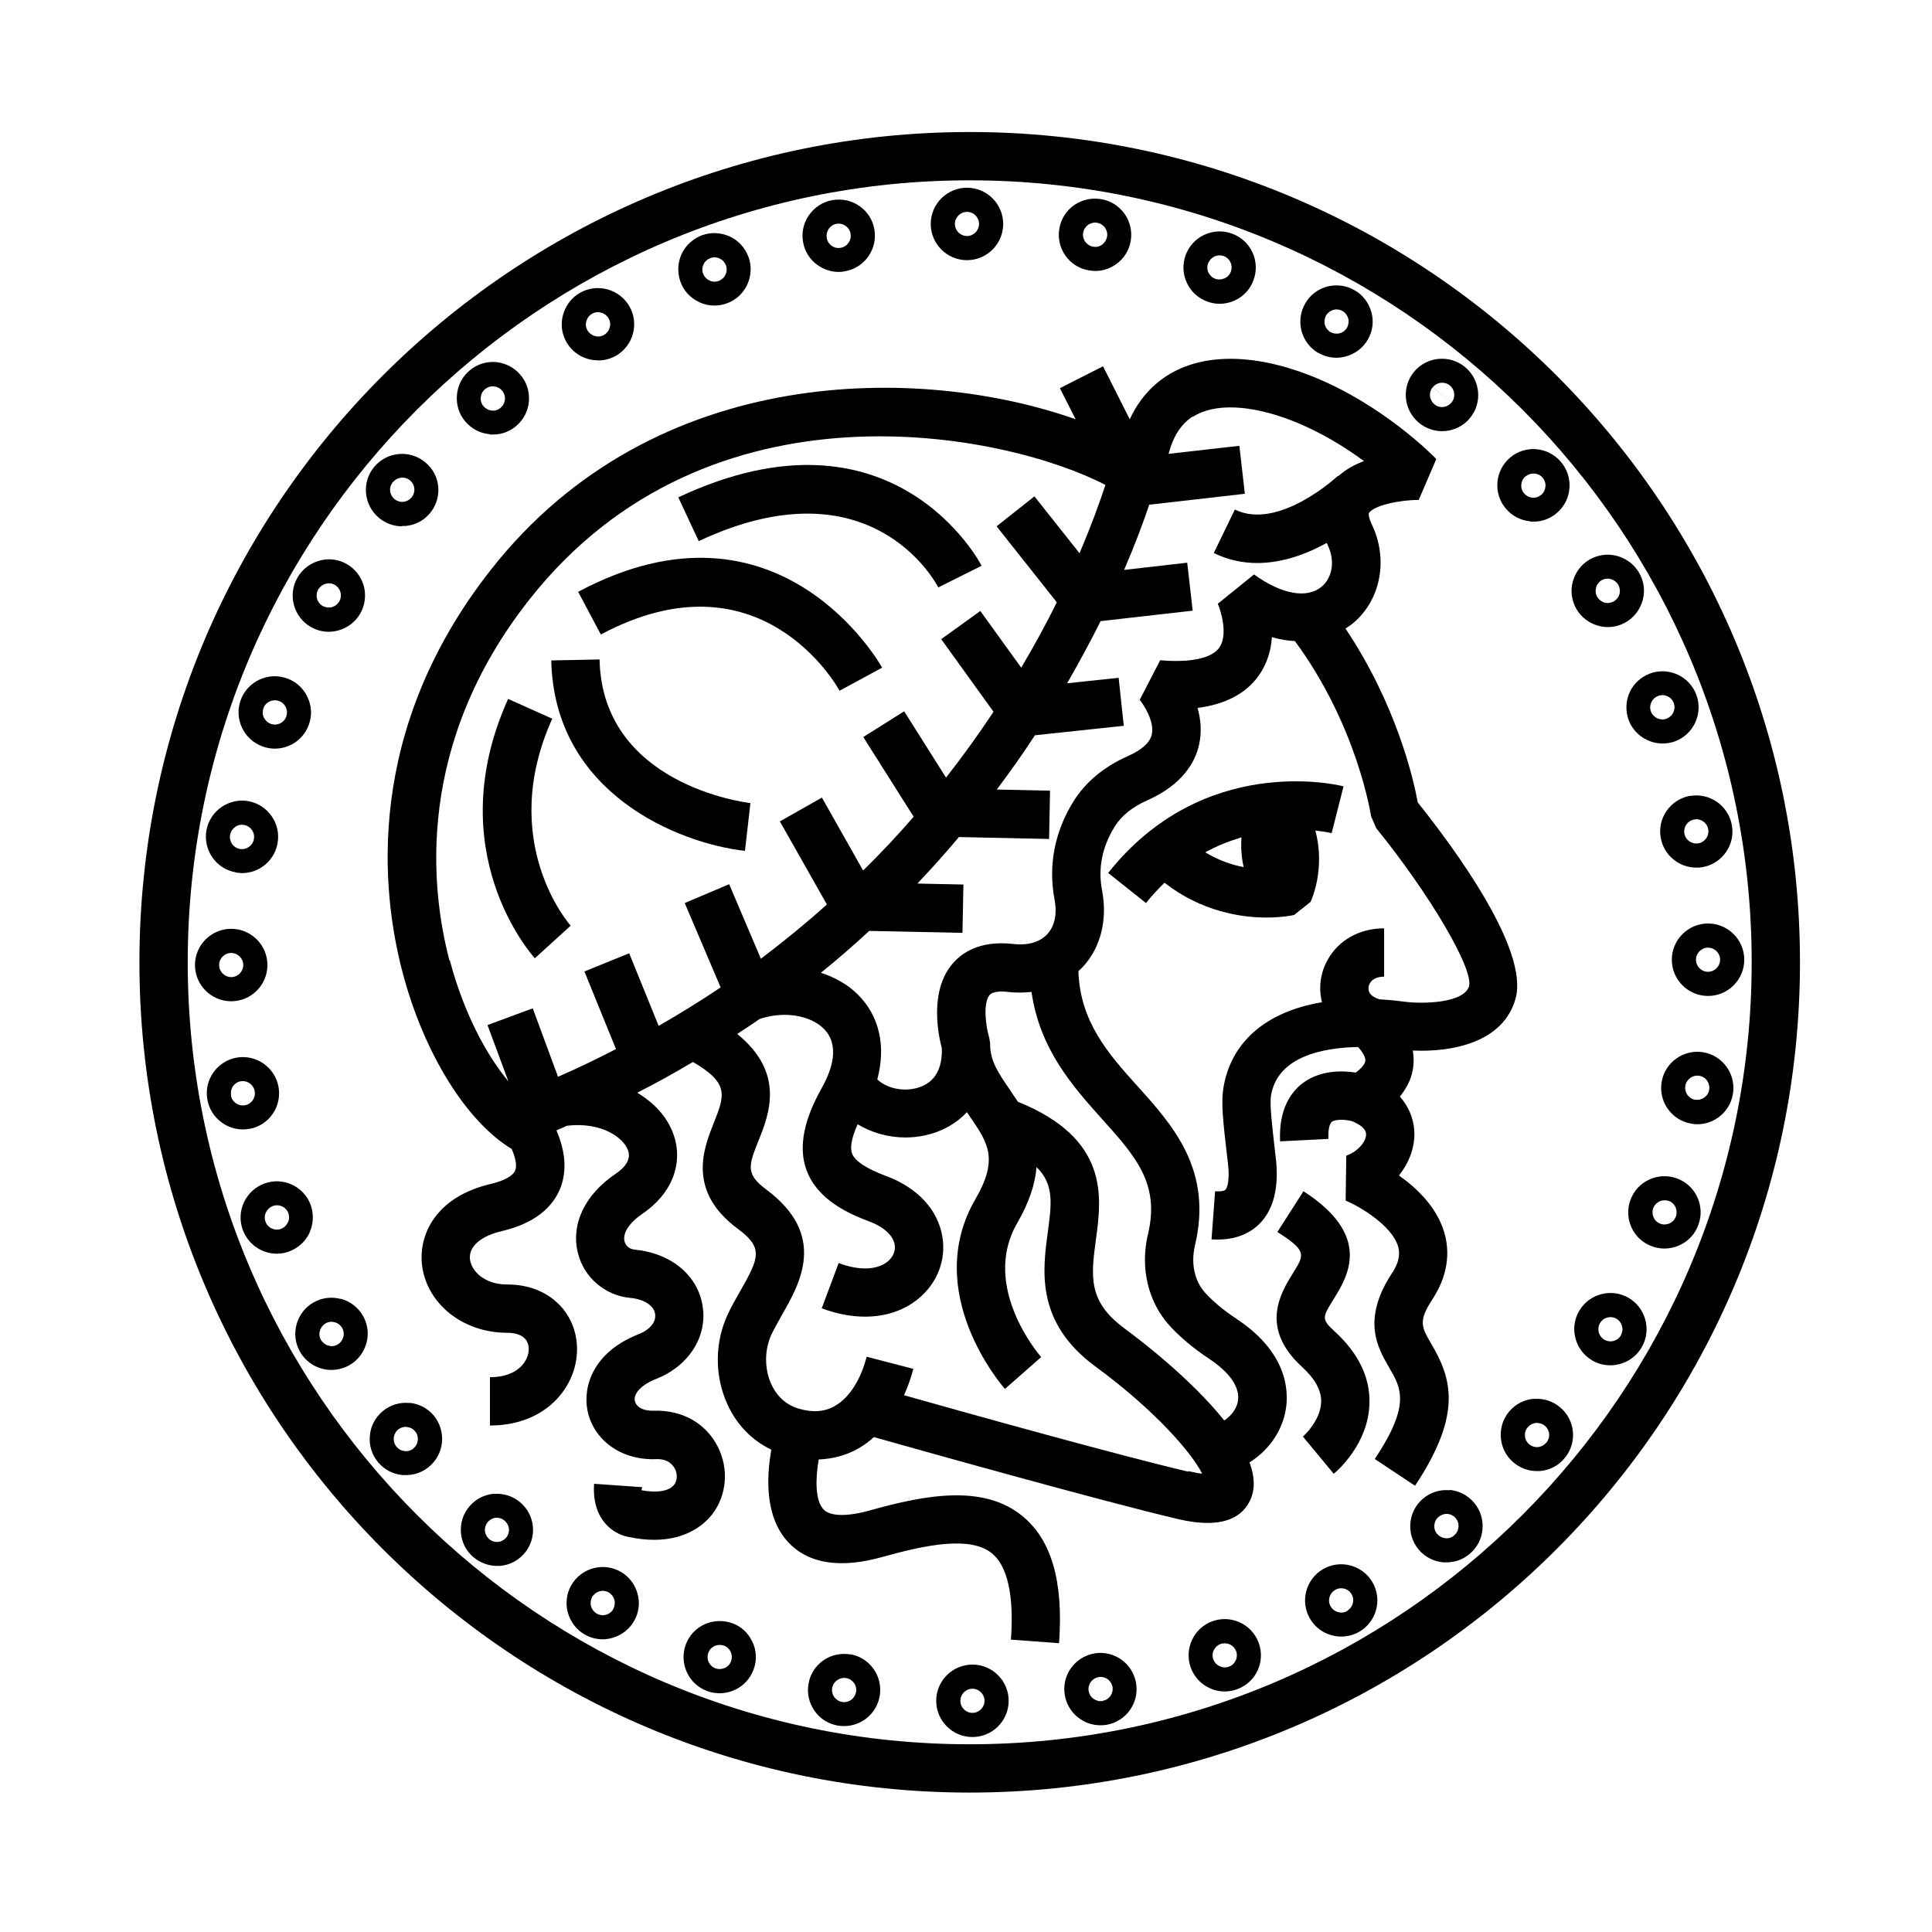 <?xml version="1.0" encoding="UTF-8"?>
<svg id="Graphics" xmlns="http://www.w3.org/2000/svg" viewBox="0 0 120 120">
  <defs>
    <style>
      .cls-1 {
        fill: #000;
        stroke-width: 0px;
      }
    </style>
  </defs>
  <g id="Capitoline_Jupiter_Bold" data-name="Capitoline Jupiter Bold">
    <g>
      <path class="cls-1" d="M60.23,8.2c-28.44,0-51.57,23.13-51.57,51.57s23.13,51.57,51.57,51.57,51.57-23.13,51.57-51.57S88.66,8.2,60.23,8.2ZM60.23,108.34c-26.78,0-48.57-21.79-48.57-48.57S33.44,11.2,60.23,11.2s48.57,21.79,48.57,48.57-21.79,48.57-48.57,48.57Z"/>
      <path class="cls-1" d="M58.29,36.48l2.68-1.34c-.05-.1-5.46-10.53-18.84-4.25l1.27,2.72c10.67-5.01,14.72,2.56,14.88,2.88Z"/>
      <path class="cls-1" d="M35.45,57.5c-.05-.05-4.6-5.2-1.15-12.86l-2.74-1.23c-4.25,9.43,1.42,15.84,1.66,16.11l2.22-2.02Z"/>
      <path class="cls-1" d="M52.15,42.9l2.64-1.43c-.06-.12-6.37-11.39-18.88-4.71l1.41,2.65c9.86-5.26,14.64,3.14,14.83,3.5Z"/>
      <path class="cls-1" d="M46.27,52.86l.34-2.98c-.38-.04-9.21-1.18-9.37-8.92l-3,.06c.18,8.29,7.95,11.37,12.03,11.83Z"/>
      <path class="cls-1" d="M83.45,48.84c-.35-.09-8.68-2.1-14.62,5.38l2.35,1.87c.37-.47.76-.88,1.15-1.26,2.3,1.79,4.75,2.16,6.33,2.16.99,0,1.65-.14,1.72-.16l1.02-.81c.05-.11.94-2.02.3-4.43.58.06.95.14,1.01.16l.74-2.91ZM74.86,52.94c.76-.42,1.52-.71,2.25-.93-.04.61-.01,1.24.14,1.85-.73-.14-1.56-.42-2.39-.92Z"/>
      <path class="cls-1" d="M76.77,81.89c-.79-.52-1.43-1.06-1.92-1.6-.66-.73-.89-1.82-.63-2.93,1.12-4.69-1.37-7.46-3.57-9.9-1.84-2.04-3.56-4-3.67-7.14.1-.09.19-.17.28-.27,1.11-1.2,1.54-2.93,1.19-4.75-.26-1.36,0-2.69.78-3.95.42-.68,1.1-1.23,2.03-1.64,2.23-.99,2.98-2.41,3.21-3.43.19-.83.11-1.62-.09-2.31,1.74-.22,3.02-.9,3.81-2.02.53-.75.76-1.59.81-2.38.51.16.98.22,1.43.25,3.89,5.28,4.72,10.83,4.73,10.88l.32.74c3.32,4.1,6.02,8.68,5.77,9.8-.29,1.06-2.86,1.15-4.15.96-.05,0-.6-.09-1.42-.13-.28-.09-.49-.21-.6-.39-.11-.18-.11-.4,0-.6.15-.27.47-.42.89-.42v-3c-1.52,0-2.83.73-3.51,1.96-.46.82-.57,1.76-.35,2.63-3.5.59-5.68,2.49-6.13,5.37-.14.9-.01,2.06.23,4.14l.06.5c.12,1.04-.04,1.52-.16,1.64-.06.06-.25.12-.64.09l-.22,2.99c.13,0,.26.01.39.01,1.35,0,2.17-.54,2.63-1.02.85-.89,1.18-2.25.97-4.06l-.06-.5c-.18-1.58-.32-2.84-.24-3.34.39-2.48,3.29-3,5.41-3.04.32.35.49.68.45.88-.04.23-.31.5-.59.71-.84-.13-2.22-.17-3.33.68-.68.53-1.47,1.58-1.37,3.59l3-.15c-.03-.64.09-.97.21-1.06.23-.18.88-.15,1.26-.04.35.14.87.42.87.82,0,.42-.46,1.04-1.23,1.32l-.04,2.79c.89.37,2.85,1.54,3.25,2.82.1.33.17.86-.36,1.67-1.92,2.92-.9,4.66-.16,5.93.71,1.22,1.32,2.27-.92,5.63l2.5,1.66c3.03-4.55,2.21-6.76,1.01-8.81-.61-1.05-.82-1.41.07-2.77,1.13-1.72,1.02-3.24.72-4.2-.47-1.54-1.68-2.7-2.8-3.49.6-.74.95-1.63.96-2.54,0-.89-.32-1.7-.9-2.36.36-.45.68-.99.8-1.66.06-.33.08-.74,0-1.2,2.41.11,5.64-.48,6.39-3.25.82-3.04-3.79-9.29-6.08-12.16-.26-1.42-1.31-6.05-4.49-10.8.19-.12.36-.24.47-.33,1.73-1.45,2.21-3.99,1.15-6.17-.17-.36-.2-.6-.16-.68.29-.46,1.89-.81,3.08-.81h.01l1.09-2.54c-.13-.14-3.32-3.42-7.84-5.19-3.57-1.39-6.73-1.38-8.91.03-1,.65-1.76,1.55-2.29,2.69l-1.66-3.29-2.68,1.36.98,1.93c-9.5-3.36-26.11-3.62-36.3,9.32-7.9,10.03-6.84,20-5.5,25.06,1.33,5.04,3.98,9.26,6.77,10.94.21.48.34.99.23,1.31-.12.35-.67.66-1.51.86-3.5.82-4.5,3.22-4.29,5.03.28,2.41,2.54,4.22,5.28,4.22.49,0,.86.12,1.09.34.22.21.26.49.26.68,0,.7-.64,1.74-2.41,1.74v3c3.52,0,5.41-2.44,5.41-4.74,0-1.08-.41-2.09-1.16-2.82-.56-.55-1.56-1.2-3.19-1.2-1.37,0-2.21-.81-2.3-1.56-.09-.79.66-1.45,2-1.76,2.42-.57,3.32-1.83,3.66-2.79.43-1.23.13-2.5-.29-3.46.23-.09.44-.2.66-.29,2.13-.25,3.49.73,3.78,1.51.19.51-.07,1.01-.77,1.48-1.92,1.3-2.79,3.15-2.33,4.94.38,1.5,1.68,2.61,3.22,2.76.88.08,1.5.48,1.57,1.01.07.49-.32.97-1.03,1.25-2.82,1.11-3.47,3.25-3.17,4.74.37,1.83,2.08,3.09,4.23,3.02.73-.04,1.05.32,1.2.6.17.33.15.73-.05.99-.31.4-1.06.52-2.03.34.01-.06.04-.13.05-.19l-2.99-.21c-.09,1.28.33,2.05.7,2.47.53.61,1.17.79,1.49.84.57.12,1.08.17,1.54.17,2.12,0,3.2-1.06,3.61-1.59.9-1.17,1.04-2.81.35-4.18-.73-1.45-2.17-2.29-3.95-2.25-.79.03-1.15-.3-1.21-.62-.08-.38.3-.95,1.32-1.35,2-.79,3.17-2.58,2.9-4.46-.27-1.96-1.95-3.36-4.26-3.58-.29-.03-.53-.23-.6-.51-.13-.51.3-1.16,1.11-1.71,1.86-1.26,2.59-3.19,1.9-5.02-.39-1.04-1.2-1.89-2.22-2.5,1.2-.61,2.35-1.25,3.46-1.91,2.27,1.32,1.97,2.08,1.3,3.77-.63,1.58-1.69,4.23,1.47,6.58,1.61,1.19,1.36,1.79.16,3.89-.26.46-.53.92-.75,1.4-.83,1.74-.85,3.83-.05,5.6.58,1.29,1.54,2.27,2.74,2.84-.31,1.72-.41,4.2,1.06,5.76,1.26,1.34,3.25,1.64,5.89.89,2.58-.72,5.4-1.32,6.75-.21,1.23,1,1.32,3.47,1.18,5.36l2.99.22c.28-3.84-.47-6.42-2.28-7.9-2.41-1.97-5.97-1.33-9.46-.35-1.42.4-2.48.38-2.89-.06-.52-.55-.51-1.87-.3-3.1.89-.04,1.73-.26,2.49-.7.35-.2.66-.44.94-.69,3.55,1,13.96,3.92,18.84,5.08.7.17,1.33.25,1.88.25,1.33,0,2.22-.48,2.66-1.43.32-.7.26-1.49-.05-2.33,1.09-.68,1.91-1.76,2.2-3.02.24-1.02.42-3.64-3.03-5.91ZM74.09,25.89c1.33-.86,3.58-.77,6.19.25,1.74.68,3.27,1.64,4.44,2.5-.58.21-1.13.52-1.59.93l-.02-.02s-3.67,3.44-6.41,2.1l-1.31,2.7c.9.44,1.82.62,2.7.62,1.6,0,3.11-.58,4.32-1.25.02.05.04.1.06.15.46.94.3,2-.38,2.57-.91.76-2.48.48-4.2-.76l-2.25,1.82c.2.46.65,1.95.09,2.73-.47.66-1.79.94-3.67.78l-1.27,2.46c.25.3.93,1.35.75,2.15-.12.51-.62.96-1.5,1.35-1.47.65-2.63,1.62-3.36,2.8-1.18,1.89-1.58,4-1.18,6.1.17.89.01,1.65-.45,2.15-.46.5-1.21.72-2.13.61-2.08-.23-3.21.56-3.79,1.27-1.42,1.72-.84,4.42-.63,5.22.05,1.75-.88,2.32-1.68,2.49-.88.19-1.8-.06-2.33-.57.55-2.05.14-3.95-1.24-5.3-.62-.61-1.41-1.04-2.26-1.32,1.05-.85,2.05-1.72,3-2.6l5.79.12.06-3-2.86-.06c.91-.96,1.77-1.92,2.58-2.89l5.6.12.06-3-3.31-.07c.86-1.14,1.65-2.26,2.37-3.37l5.52-.59-.32-2.98-3.2.34c.78-1.35,1.47-2.64,2.08-3.86l5.72-.65-.34-2.98-3.92.45c.69-1.6,1.2-2.98,1.56-4.05l5.94-.68-.34-2.98-4.4.5c.28-1.07.78-1.86,1.5-2.32ZM27.92,59.67c-1.19-4.51-2.13-13.43,4.96-22.43,11.15-14.16,29.59-10.34,35.78-7.12-.35,1.06-.87,2.51-1.61,4.24l-2.8-3.53-2.35,1.86,3.74,4.72c-.63,1.28-1.37,2.64-2.21,4.06l-2.54-3.52-2.43,1.75,3.25,4.51c-.89,1.34-1.87,2.71-2.95,4.09l-2.6-4.12-2.54,1.6,3.13,4.95c-.97,1.12-2.02,2.24-3.14,3.34l-2.56-4.53-2.61,1.48,2.92,5.16c-1.28,1.15-2.65,2.27-4.1,3.37l-1.97-4.63-2.76,1.17,2.23,5.24c-1.22.82-2.51,1.62-3.85,2.39l-1.83-4.51-2.78,1.13,1.96,4.82c-1.16.6-2.35,1.18-3.6,1.72l-1.57-4.25-2.81,1.04,1.3,3.5c-1.38-1.66-2.78-4.27-3.64-7.52ZM73.81,91.41c-4.41-1.04-13.44-3.56-17.66-4.75.28-.61.46-1.19.58-1.64l-2.9-.75c-.37,1.44-1.09,2.56-1.98,3.06-.63.36-1.35.42-2.22.17-.98-.28-1.48-.99-1.73-1.54-.43-.96-.42-2.14.02-3.08.2-.41.43-.81.65-1.21,1.13-1.97,2.83-4.96-.98-7.79-1.3-.97-1.09-1.5-.47-3.05.65-1.62,1.66-4.18-1.33-6.61.47-.31.94-.61,1.39-.93,1.58-.53,3.18-.19,3.97.59,1.04,1.02.53,2.55-.09,3.66-.74,1.33-1.64,3.31-.96,5.15.66,1.79,2.53,2.67,3.88,3.17.91.34,1.49.87,1.59,1.45.06.38-.09.76-.43,1.04-.65.54-1.79.58-3.05.1l-1.05,2.81c.93.35,1.84.52,2.7.52,1.26,0,2.41-.38,3.31-1.12,1.17-.97,1.73-2.41,1.48-3.86-.28-1.67-1.55-3.04-3.5-3.76-1.21-.45-1.94-.93-2.11-1.4-.1-.28-.1-.81.35-1.81.86.52,1.9.82,2.97.82.4,0,.81-.04,1.21-.13,1.06-.23,1.94-.73,2.61-1.44.06.09.12.18.18.27,1.12,1.63,1.8,2.62.35,5.12-3.36,5.79,1.62,11.56,1.83,11.8l2.25-1.98c-.16-.18-3.76-4.4-1.49-8.32.77-1.33,1.12-2.47,1.2-3.48,1.1,1.06.94,2.29.7,4.05-.32,2.36-.76,5.6,2.94,8.32,3.79,2.78,6.03,5.43,6.65,6.67-.22-.02-.5-.07-.88-.16ZM69.81,82.48c-2.26-1.66-2.04-3.26-1.74-5.49.36-2.66.84-6.26-4.85-8.56-.17-.26-.34-.51-.5-.75-.68-.99-1.22-1.77-1.22-2.8h0s0-.06,0-.09l-.06-.35c-.24-.78-.37-2.17.02-2.63.22-.26.81-.24,1.14-.2.51.06,1,.05,1.47,0,.5,3.56,2.6,5.91,4.35,7.86,2.11,2.35,3.64,4.04,2.88,7.2-.49,2.06,0,4.16,1.31,5.63.66.73,1.5,1.44,2.5,2.1.77.51,2.03,1.54,1.76,2.72-.1.44-.43.84-.83,1.11-2.07-2.6-5.28-5.05-6.24-5.75Z"/>
      <path class="cls-1" d="M80.93,89.23l1.91,2.31c.22-.18,2.16-1.86,2.22-4.38.04-1.62-.69-3.12-2.17-4.47-.83-.76-.75-.88-.05-2.01.85-1.37,2.44-3.91-1.88-6.69l-1.62,2.53c1.83,1.17,1.7,1.39.96,2.57-.73,1.18-2.1,3.37.57,5.81.8.73,1.21,1.46,1.19,2.17-.02.99-.83,1.9-1.14,2.16Z"/>
      <path class="cls-1" d="M60.06,16.16c1.24,0,2.25-1.01,2.25-2.25s-1.01-2.25-2.25-2.25-2.25,1.01-2.25,2.25,1.01,2.25,2.25,2.25ZM60.06,13.16c.42,0,.75.34.75.75s-.34.75-.75.75-.75-.34-.75-.75.34-.75.75-.75Z"/>
      <path class="cls-1" d="M50.81,16.48c.38.27.83.41,1.28.41.13,0,.26-.01.39-.04,1.22-.21,2.04-1.38,1.83-2.6-.21-1.22-1.38-2.04-2.61-1.82-1.22.22-2.04,1.39-1.82,2.6.1.59.43,1.11.92,1.45ZM51.48,14.21c.11-.16.29-.28.48-.31.04,0,.09-.01.13-.01.15,0,.31.05.43.14.16.11.28.29.31.49.07.41-.2.8-.61.87-.41.08-.8-.2-.87-.61-.03-.19.01-.4.12-.56Z"/>
      <line class="cls-1" x1="45.09" y1="16.48" x2="45.08" y2="16.48"/>
      <path class="cls-1" d="M43.43,18.77c.3.14.62.21.95.21.26,0,.52-.05.77-.14,1.16-.42,1.76-1.72,1.34-2.88-.21-.56-.62-1.02-1.16-1.27-.55-.25-1.16-.28-1.72-.08-.56.21-1.02.62-1.27,1.16s-.28,1.16-.08,1.72c.2.57.62,1.02,1.16,1.27ZM43.7,16.42c.08-.18.24-.32.43-.39.19-.07.4-.06.57.03.18.08.32.24.39.42h0c.07.19.06.4-.03.58-.08.18-.24.32-.42.39-.19.07-.4.06-.58-.03-.18-.08-.32-.24-.39-.42-.07-.19-.06-.4.03-.58Z"/>
      <path class="cls-1" d="M36.5,20.52s0,0,0,0"/>
      <line class="cls-1" x1="37.79" y1="19.77" x2="37.8" y2="19.76"/>
      <path class="cls-1" d="M37.15,22.39c.38,0,.77-.1,1.12-.3,1.07-.62,1.44-2,.82-3.07-.3-.52-.79-.89-1.37-1.05-.58-.15-1.18-.08-1.7.22-.52.3-.89.79-1.05,1.37-.16.58-.08,1.18.22,1.7.42.72,1.17,1.12,1.95,1.12ZM36.77,19.49c.17-.1.38-.13.57-.07.19.05.36.18.46.35h0c.1.17.13.38.07.57-.05.19-.18.36-.35.46-.17.1-.38.13-.57.07-.19-.05-.36-.18-.46-.35,0,0,0,0,0,0-.21-.36-.08-.82.28-1.03Z"/>
      <line class="cls-1" x1="31.19" y1="24.27" x2="31.19" y2="24.27"/>
      <path class="cls-1" d="M30.42,26.99c.07,0,.13,0,.2,0,.53,0,1.03-.18,1.44-.53.46-.39.74-.93.79-1.53.05-.6-.13-1.18-.52-1.64-.38-.46-.93-.74-1.52-.8-.59-.05-1.18.13-1.64.52-.46.39-.74.93-.79,1.53-.05.6.13,1.18.52,1.64.39.46.93.74,1.53.79ZM30.13,24.17c.15-.13.35-.19.55-.17.2.02.38.11.51.27.13.15.19.35.17.55s-.11.38-.27.51c-.15.13-.35.2-.55.17-.2-.02-.38-.12-.51-.27-.13-.15-.19-.35-.17-.55.02-.2.11-.38.27-.51Z"/>
      <line class="cls-1" x1="25.47" y1="29.85" x2="25.46" y2="29.85"/>
      <path class="cls-1" d="M24.98,32.67c.07,0,.13,0,.2,0,.6-.05,1.14-.33,1.52-.79.39-.46.57-1.04.52-1.64-.05-.6-.34-1.14-.8-1.52-.46-.39-1.05-.57-1.64-.52-.6.05-1.14.33-1.53.79-.8.95-.67,2.37.28,3.17.41.34.91.53,1.44.53ZM24.41,29.94c.13-.15.31-.25.51-.27.2-.02.4.04.55.17h0c.32.27.36.74.09,1.06-.13.15-.31.25-.51.27-.2.02-.4-.05-.55-.17-.15-.13-.25-.31-.27-.51-.02-.2.05-.4.17-.55Z"/>
      <path class="cls-1" d="M19.3,38.94c.35.2.73.3,1.12.3.2,0,.39-.03.59-.08.58-.16,1.06-.53,1.36-1.04.3-.52.38-1.13.23-1.71-.16-.58-.53-1.07-1.05-1.37-.52-.3-1.12-.38-1.7-.22-.58.16-1.07.53-1.37,1.05-.62,1.07-.25,2.45.82,3.07ZM19.77,36.61c.1-.17.27-.3.46-.35.06-.02.13-.03.19-.03.13,0,.26.03.38.1.36.21.48.67.27,1.03-.1.17-.27.3-.46.35-.19.05-.4.02-.57-.07-.17-.1-.3-.27-.35-.46-.05-.19-.02-.4.07-.57Z"/>
      <line class="cls-1" x1="17.33" y1="43.54" x2="17.33" y2="43.55"/>
      <path class="cls-1" d="M16.3,46.36c.25.09.51.14.77.14.32,0,.65-.07.95-.21.54-.25.96-.71,1.16-1.27.21-.57.18-1.18-.08-1.72-.25-.54-.7-.96-1.27-1.16-1.16-.43-2.46.18-2.88,1.34-.42,1.16.18,2.45,1.35,2.88ZM16.36,43.99c.14-.39.58-.59.97-.45h0c.39.14.59.57.45.97-.14.39-.57.59-.96.45-.19-.07-.34-.21-.43-.39s-.09-.39-.03-.57Z"/>
      <path class="cls-1" d="M14.64,54.19c.13.02.27.04.4.04.46,0,.9-.14,1.28-.41.49-.34.82-.86.92-1.45.22-1.22-.6-2.39-1.82-2.61h0c-1.21-.21-2.38.6-2.6,1.82-.21,1.22.6,2.39,1.82,2.6ZM14.6,51.36c.16-.11.37-.16.56-.12.2.03.37.15.49.31.11.16.16.37.12.57-.07.41-.47.68-.87.61l.26-1.48-.26,1.48c-.41-.07-.68-.46-.61-.87.03-.2.15-.37.31-.49Z"/>
      <path class="cls-1" d="M16.61,59.94c0-1.24-1.01-2.25-2.25-2.25s-2.25,1.01-2.25,2.25,1.01,2.25,2.25,2.25,2.25-1.01,2.25-2.25ZM13.61,59.94c0-.42.34-.75.75-.75s.75.34.75.75-.34.75-.75.75-.75-.34-.75-.75Z"/>
      <path class="cls-1" d="M15.48,70.12c1.22-.21,2.04-1.38,1.82-2.61-.22-1.22-1.39-2.03-2.6-1.82h0c-1.22.22-2.04,1.39-1.82,2.6.1.59.43,1.11.92,1.45.38.27.83.41,1.28.41.13,0,.26-.01.39-.04ZM14.35,68.03c-.03-.19.01-.4.12-.56.11-.16.29-.28.48-.31.04,0,.09-.01.13-.01.15,0,.31.05.43.14.16.11.28.29.31.49.07.41-.2.8-.61.87l-.26-1.48.26,1.48c-.4.07-.8-.2-.87-.61Z"/>
      <path class="cls-1" d="M19.22,76.57c.25-.54.28-1.16.08-1.72-.42-1.16-1.71-1.77-2.88-1.34h0c-1.16.43-1.77,1.72-1.34,2.88.33.91,1.2,1.48,2.11,1.48.25,0,.51-.04.77-.14.56-.21,1.01-.62,1.27-1.16ZM17.87,75.94c-.08.18-.24.32-.42.39l-.51-1.41.51,1.41c-.39.14-.82-.06-.96-.45-.07-.19-.06-.4.03-.58s.24-.32.42-.39c.08-.03.17-.05.26-.05.31,0,.6.19.71.49.07.19.06.4-.03.58Z"/>
      <line class="cls-1" x1="20.22" y1="82.2" x2="20.22" y2="82.21"/>
      <path class="cls-1" d="M21.17,80.68c-.58-.15-1.18-.08-1.7.22,0,0,0,0,0,0-.52.3-.89.78-1.05,1.36-.16.58-.08,1.19.22,1.71.42.72,1.17,1.12,1.95,1.12.38,0,.77-.1,1.12-.3.52-.3.89-.79,1.05-1.37.16-.58.08-1.18-.22-1.7-.3-.52-.79-.89-1.37-1.05ZM21.32,83.05c-.05.19-.18.36-.35.46h0c-.17.1-.38.13-.57.07-.19-.05-.36-.18-.46-.35-.1-.17-.13-.38-.07-.57.05-.19.18-.36.35-.46,0,0,0,0,0,0,.36-.21.82-.08,1.03.28.1.17.13.38.07.57Z"/>
      <line class="cls-1" x1="24.72" y1="88.81" x2="24.72" y2="88.81"/>
      <path class="cls-1" d="M25.4,87.14c-.6-.05-1.18.13-1.64.52-.46.39-.74.93-.79,1.53-.05.6.13,1.18.52,1.64.39.46.93.74,1.53.79.07,0,.13,0,.2,0,.53,0,1.03-.18,1.44-.53.95-.79,1.07-2.21.28-3.17-.39-.46-.93-.74-1.53-.79ZM25.69,89.96c-.15.13-.35.19-.55.17-.2-.02-.38-.11-.51-.27-.27-.32-.22-.79.09-1.06.15-.13.36-.19.55-.17.2.02.38.11.51.27.13.15.19.35.17.55-.02.2-.11.38-.27.51Z"/>
      <path class="cls-1" d="M30.68,92.78c-.6.05-1.14.33-1.53.79-.39.46-.57,1.04-.52,1.64.05.6.33,1.14.79,1.52.41.34.92.53,1.44.53.07,0,.13,0,.2,0,.6-.05,1.14-.34,1.52-.79.39-.46.57-1.04.52-1.64-.05-.6-.34-1.14-.79-1.52-.46-.39-1.05-.57-1.64-.52ZM31.45,95.5c-.13.15-.31.25-.51.27-.2.02-.4-.04-.55-.17-.15-.13-.25-.31-.27-.51-.02-.2.05-.4.17-.55.13-.15.31-.25.51-.27.02,0,.04,0,.06,0,.18,0,.35.06.48.18.15.13.25.31.27.51s-.05.4-.17.55Z"/>
      <path class="cls-1" d="M38.56,97.63c-1.07-.62-2.45-.25-3.07.82h0c-.3.52-.38,1.13-.22,1.71.16.58.53,1.06,1.04,1.36.35.2.73.3,1.12.3.19,0,.39-.03.58-.08.58-.16,1.07-.53,1.37-1.05.3-.52.38-1.12.22-1.7-.16-.58-.53-1.07-1.05-1.37ZM38.09,99.95l-1.3-.75,1.3.75c-.21.36-.67.48-1.03.27-.17-.1-.3-.27-.35-.46-.05-.19-.02-.4.07-.57.1-.17.27-.3.46-.35.06-.02.13-.03.19-.03.13,0,.26.03.38.1.17.1.3.27.35.46.05.19.02.4-.07.57Z"/>
      <path class="cls-1" d="M45.47,100.82c-1.16-.42-2.46.17-2.88,1.34h0c-.42,1.17.18,2.46,1.35,2.88.25.09.51.13.76.13.92,0,1.78-.57,2.11-1.48.21-.57.18-1.18-.08-1.72-.25-.54-.7-.96-1.27-1.16ZM45.41,103.18l-1.41-.51,1.41.51c-.07.19-.21.34-.39.42-.18.08-.39.09-.57.03-.19-.07-.34-.21-.43-.39s-.09-.39-.03-.57c.11-.31.4-.5.71-.5.08,0,.17.01.26.04.39.14.59.57.45.96Z"/>
      <line class="cls-1" x1="51.69" y1="104.84" x2="51.69" y2="104.84"/>
      <path class="cls-1" d="M52.82,102.76c-.59-.1-1.19.03-1.68.37-.49.34-.82.86-.92,1.45-.11.59.03,1.19.37,1.68.34.49.86.82,1.45.92.13.02.26.03.39.03,1.07,0,2.02-.77,2.21-1.86.21-1.22-.6-2.39-1.82-2.6ZM52.86,105.59c-.16.11-.37.16-.56.12-.2-.03-.37-.15-.49-.31-.11-.16-.16-.37-.12-.56t0,0c.07-.41.47-.68.87-.61.2.03.37.15.49.31.11.16.16.37.12.56-.04.2-.15.37-.31.49Z"/>
      <path class="cls-1" d="M60.4,103.39c-1.24,0-2.25,1.01-2.25,2.25s1.01,2.25,2.25,2.25,2.25-1.01,2.25-2.25-1.01-2.25-2.25-2.25ZM60.4,106.39c-.42,0-.75-.34-.75-.75s.34-.75.75-.75.75.34.75.75-.34.75-.75.75Z"/>
      <line class="cls-1" x1="67.61" y1="105.04" x2="67.62" y2="105.04"/>
      <path class="cls-1" d="M67.96,102.7c-1.22.22-2.04,1.38-1.82,2.6.19,1.09,1.14,1.86,2.21,1.86.13,0,.26-.01.39-.03,1.22-.22,2.04-1.38,1.82-2.61-.22-1.22-1.38-2.04-2.61-1.82ZM68.49,105.65c-.4.07-.8-.2-.87-.61h0c-.07-.41.2-.8.61-.87.19-.04.4.01.56.12.16.11.27.29.31.48.07.41-.2.8-.61.87Z"/>
      <path class="cls-1" d="M75.3,100.7c-1.16.42-1.76,1.72-1.34,2.88h0c.33.91,1.2,1.48,2.11,1.48.25,0,.51-.04.77-.14,1.17-.42,1.77-1.71,1.34-2.88-.43-1.17-1.72-1.76-2.88-1.34ZM76.33,103.52c-.39.14-.82-.06-.97-.45-.07-.19-.06-.4.03-.57.08-.18.24-.32.42-.39.08-.03.17-.04.26-.04.11,0,.22.02.32.07.18.08.32.24.39.42l-1.41.51,1.41-.51c.14.39-.06.82-.45.96Z"/>
      <path class="cls-1" d="M82.18,97.46c-1.07.62-1.44,2-.82,3.07h0c.42.72,1.17,1.12,1.95,1.12.38,0,.77-.1,1.12-.3,1.07-.62,1.44-2,.82-3.07-.62-1.07-2-1.44-3.07-.82ZM83.68,100.06c-.36.21-.82.08-1.03-.28-.21-.36-.08-.82.28-1.03.12-.07.25-.1.37-.1.26,0,.51.13.65.37l-1.3.75,1.3-.75c.21.36.08.82-.28,1.03Z"/>
      <path class="cls-1" d="M90.03,92.56c-.6-.05-1.18.13-1.64.52-.46.39-.74.93-.79,1.53-.05.6.13,1.18.52,1.64.39.46.93.74,1.53.79.07,0,.13,0,.2,0,.53,0,1.03-.18,1.44-.53.46-.39.74-.93.79-1.53.05-.6-.13-1.18-.52-1.64-.38-.46-.93-.74-1.52-.8ZM90.32,95.37c-.15.13-.35.2-.55.17-.2-.02-.38-.12-.51-.27-.13-.15-.19-.35-.17-.55.02-.2.11-.38.27-.51.14-.11.31-.18.49-.18.02,0,.04,0,.06,0,.2.02.38.11.51.27.13.15.19.35.17.55s-.11.38-.27.51Z"/>
      <line class="cls-1" x1="94.98" y1="89.7" x2="94.99" y2="89.7"/>
      <path class="cls-1" d="M95.27,86.88c-.6.05-1.14.33-1.53.79-.39.46-.57,1.04-.52,1.64.05.6.33,1.14.79,1.53.41.34.91.53,1.44.53.07,0,.13,0,.2,0,.6-.05,1.14-.33,1.53-.8.8-.95.67-2.37-.28-3.16-.46-.39-1.05-.57-1.64-.52ZM96.04,89.61c-.13.15-.31.25-.51.27-.2.02-.4-.05-.55-.17,0,0,0,0,0,0-.15-.13-.25-.31-.26-.51-.02-.2.04-.4.17-.55.13-.15.31-.25.51-.27.2-.01.4.05.55.17.15.13.25.31.27.51.02.2-.05.4-.17.55Z"/>
      <path class="cls-1" d="M101.15,80.61c-1.07-.62-2.45-.25-3.07.82-.62,1.07-.25,2.45.82,3.07h0c.35.21.74.3,1.12.3.78,0,1.53-.4,1.95-1.12.62-1.07.25-2.45-.82-3.07ZM100.68,82.94c-.21.36-.67.48-1.03.27-.36-.21-.48-.67-.27-1.03.14-.24.39-.37.65-.37.13,0,.26.03.37.1l-.75,1.3.75-1.3c.36.21.48.67.27,1.03Z"/>
      <line class="cls-1" x1="103.12" y1="76.01" x2="103.12" y2="76"/>
      <path class="cls-1" d="M104.15,73.19c-1.16-.42-2.46.18-2.88,1.34-.21.56-.18,1.18.07,1.72.25.54.7.96,1.27,1.16.25.09.51.14.77.14.32,0,.65-.07.95-.21.54-.25.96-.7,1.16-1.27.21-.56.18-1.18-.07-1.72s-.71-.96-1.27-1.16ZM104.09,75.56c-.14.39-.57.59-.96.45,0,0,0,0,0,0-.19-.07-.34-.21-.42-.39-.08-.18-.09-.39-.03-.57.07-.19.21-.34.39-.43.18-.08.39-.09.58-.03.19.07.34.21.42.39.08.18.09.39.03.58Z"/>
      <path class="cls-1" d="M105.81,65.36c-1.22-.21-2.39.61-2.6,1.83-.21,1.22.6,2.38,1.82,2.6h0c.13.02.26.04.39.04,1.07,0,2.02-.77,2.21-1.86.22-1.22-.6-2.39-1.82-2.61ZM105.29,68.31c-.41-.07-.68-.46-.61-.87.03-.2.15-.37.31-.49.13-.09.28-.14.43-.14.04,0,.09,0,.13.01l-.26,1.48.26-1.48c.41.07.68.46.61.87-.07.41-.46.68-.87.61Z"/>
      <path class="cls-1" d="M106.09,57.36c-1.24,0-2.25,1.01-2.25,2.25s1.01,2.25,2.25,2.25,2.25-1.01,2.25-2.25-1.01-2.25-2.25-2.25ZM106.09,60.36c-.42,0-.75-.34-.75-.75s.34-.75.75-.75.75.34.75.75-.34.75-.75.75Z"/>
      <path class="cls-1" d="M104.97,49.43c-1.22.22-2.04,1.39-1.82,2.6.19,1.09,1.14,1.86,2.21,1.86.13,0,.26-.01.39-.03h0c1.22-.22,2.04-1.38,1.82-2.6-.21-1.22-1.38-2.04-2.61-1.82ZM106.1,51.51c.07.41-.2.8-.61.87-.41.07-.8-.2-.87-.61-.07-.41.2-.8.61-.87l.26,1.48-.26-1.48c.19-.04.4.01.56.12s.28.29.31.48Z"/>
      <path class="cls-1" d="M101.23,42.98c-.25.54-.28,1.15-.08,1.72.33.91,1.2,1.48,2.12,1.48.25,0,.51-.04.76-.13h0c1.16-.43,1.76-1.72,1.34-2.88-.43-1.17-1.72-1.76-2.88-1.34-.56.21-1.01.62-1.27,1.16ZM103,43.22l.51,1.41-.51-1.41c.39-.14.82.06.96.45.07.19.06.4-.03.58-.08.18-.24.32-.42.39-.39.14-.82-.06-.97-.45-.14-.39.06-.82.45-.96Z"/>
      <path class="cls-1" d="M99.28,38.87c.19.05.39.08.58.08.39,0,.77-.1,1.12-.3.52-.3.89-.79,1.05-1.37.16-.58.08-1.18-.22-1.7-.3-.52-.79-.89-1.37-1.05-.58-.16-1.19-.07-1.7.22-.52.3-.89.79-1.05,1.37-.16.58-.07,1.19.22,1.7.3.52.79.89,1.37,1.05ZM99.13,36.5c.05-.19.18-.36.35-.46.11-.07.25-.1.38-.1.06,0,.13,0,.19.03.19.05.36.18.46.35.1.17.13.38.08.57-.05.19-.18.36-.35.46-.17.1-.38.13-.57.08-.19-.05-.36-.18-.46-.35-.1-.17-.13-.38-.07-.57Z"/>
      <path class="cls-1" d="M95.05,32.4c.07,0,.13,0,.2,0,.53,0,1.03-.18,1.44-.53.46-.39.74-.93.79-1.53.05-.6-.13-1.18-.52-1.64-.38-.46-.93-.74-1.52-.8-.59-.05-1.18.13-1.64.52-.46.39-.74.93-.79,1.53-.05.6.13,1.18.52,1.64.39.46.93.74,1.53.79ZM94.76,29.59c.14-.11.31-.18.49-.18.02,0,.04,0,.06,0,.2.02.38.11.51.27.13.15.19.35.17.55s-.11.38-.27.51c-.15.13-.35.19-.55.17-.2-.02-.38-.12-.51-.27-.13-.15-.19-.35-.17-.55.02-.2.11-.38.27-.51Z"/>
      <path class="cls-1" d="M89.57,26.78c.64,0,1.28-.27,1.72-.8h0c.8-.95.67-2.37-.28-3.17-.46-.39-1.05-.57-1.64-.52-.6.05-1.14.33-1.53.79-.8.95-.67,2.37.28,3.17.42.35.93.53,1.44.53ZM89,24.05l1.15.96-1.15-.97c.27-.32.74-.36,1.06-.09s.36.74.09,1.06c-.13.15-.31.25-.51.27-.2.02-.4-.04-.55-.17-.15-.13-.25-.31-.27-.51-.02-.2.04-.4.17-.55Z"/>
      <path class="cls-1" d="M81.89,21.92c.35.2.73.3,1.12.3.2,0,.39-.03.58-.08.58-.16,1.07-.53,1.37-1.05.3-.52.38-1.12.22-1.7-.16-.58-.53-1.07-1.04-1.36-.52-.3-1.12-.38-1.71-.23-.58.16-1.07.53-1.36,1.05-.3.52-.38,1.13-.23,1.71.16.58.53,1.07,1.05,1.37ZM82.36,19.6c.1-.17.27-.3.46-.35.06-.02.13-.03.19-.03.13,0,.26.03.38.1.17.1.3.27.35.46.05.19.02.4-.07.57-.1.17-.27.3-.46.35-.19.05-.4.02-.57-.07-.17-.1-.3-.27-.35-.46-.05-.19-.02-.4.07-.57Z"/>
      <line class="cls-1" x1="76.45" y1="16.88" x2="76.46" y2="16.88"/>
      <path class="cls-1" d="M74.98,18.73c.25.09.51.14.77.14.32,0,.65-.07.95-.21.54-.25.96-.7,1.16-1.27.21-.56.18-1.18-.07-1.72s-.71-.96-1.27-1.16c-1.16-.43-2.46.18-2.88,1.34-.2.56-.18,1.17.08,1.72.25.55.71.96,1.27,1.16ZM75.04,16.36c.07-.19.21-.34.39-.43.18-.08.39-.09.57-.03.19.07.34.21.43.39.08.18.09.39.02.58h0c-.07.19-.21.34-.39.42-.18.08-.39.09-.57.03-.19-.07-.34-.21-.43-.39s-.09-.39-.03-.57Z"/>
      <line class="cls-1" x1="68.76" y1="14.71" x2="68.76" y2="14.71"/>
      <path class="cls-1" d="M67.63,16.79c.13.02.27.04.4.04.46,0,.9-.14,1.28-.41.49-.34.82-.86.92-1.45.21-1.22-.6-2.39-1.83-2.6-.59-.1-1.19.03-1.68.37-.49.34-.82.86-.92,1.45-.11.59.03,1.19.37,1.68.34.49.86.82,1.45.92ZM67.59,13.96c.16-.11.38-.16.56-.12.2.03.37.15.49.31.11.16.16.37.12.56h0c-.04.2-.15.37-.31.49s-.37.16-.56.12c-.2-.03-.37-.15-.49-.31-.11-.16-.16-.37-.12-.56.03-.2.15-.37.31-.49Z"/>
    </g>
  </g>
</svg>